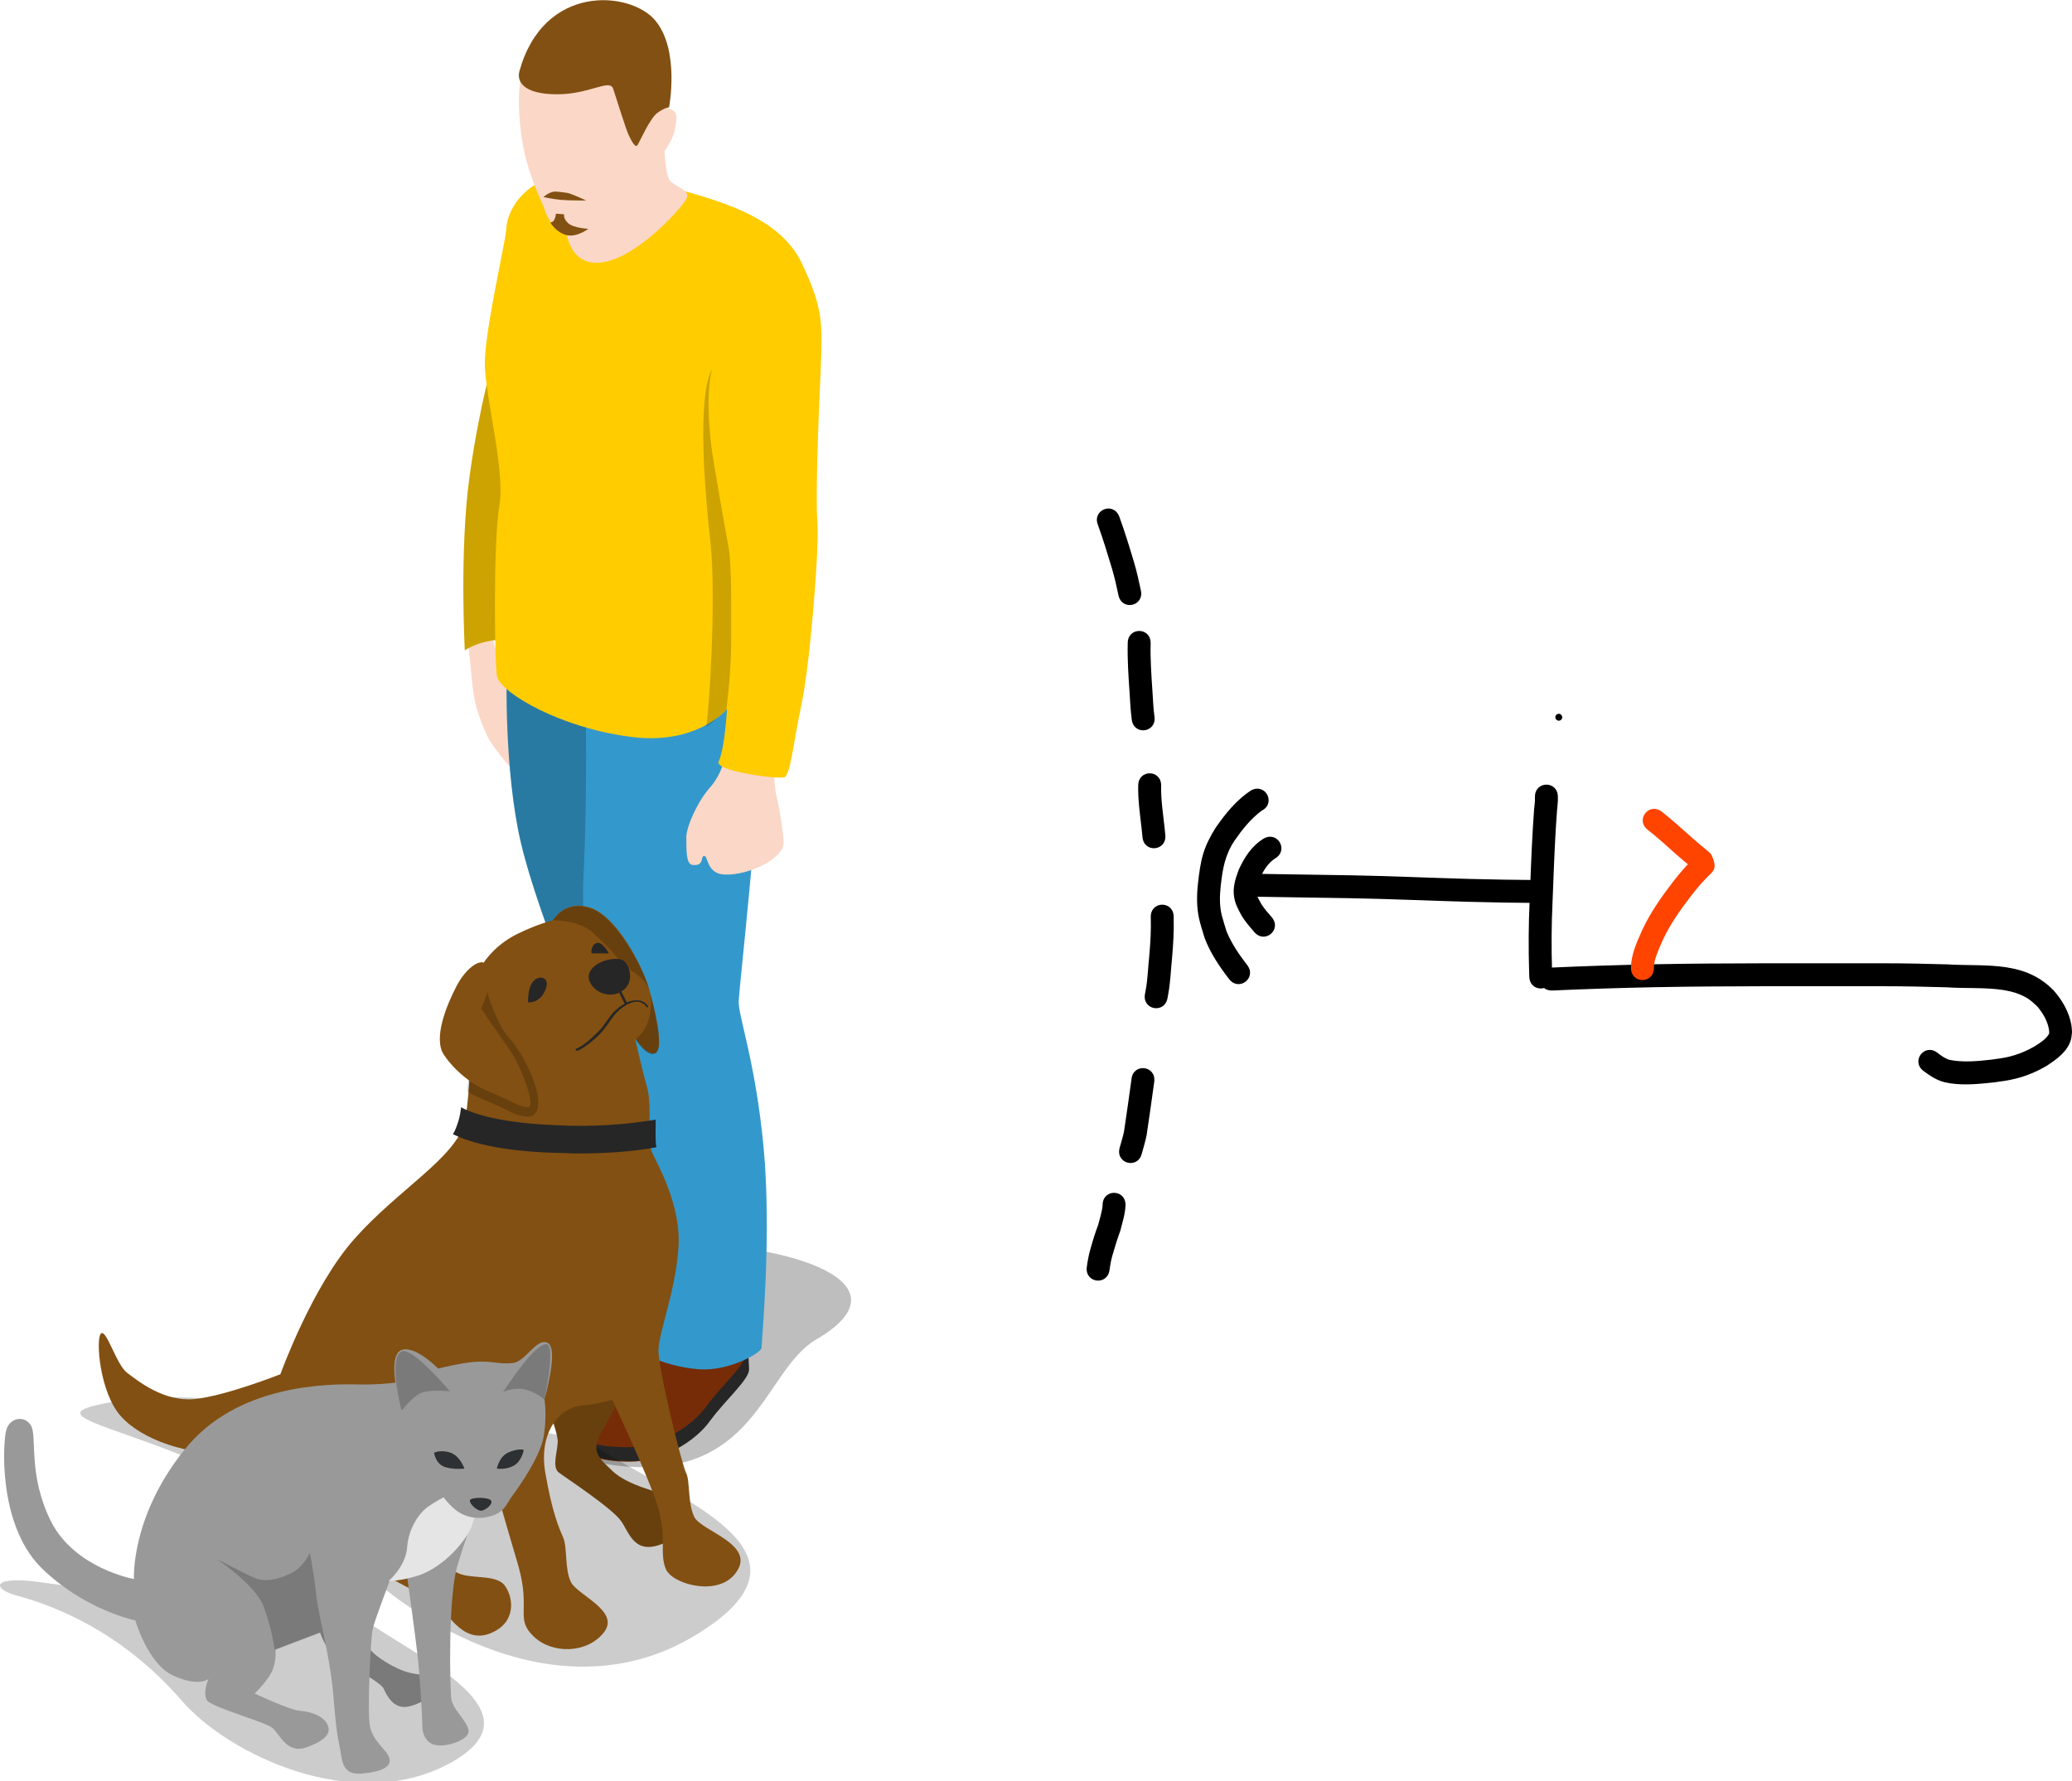 <?xml version="1.0" encoding="UTF-8" standalone="no"?>
<svg
   id="svg1124"
   version="1.1"
   viewBox="0 0 79.581 68.42"
   height="68.42mm"
   width="79.581mm"
   sodipodi:docname="6.1 three creatures.svg"
   inkscape:version="1.3 (0e150ed6c4, 2023-07-21)"
   xmlns:inkscape="http://www.inkscape.org/namespaces/inkscape"
   xmlns:sodipodi="http://sodipodi.sourceforge.net/DTD/sodipodi-0.dtd"
   xmlns="http://www.w3.org/2000/svg"
   xmlns:svg="http://www.w3.org/2000/svg"
   xmlns:rdf="http://www.w3.org/1999/02/22-rdf-syntax-ns#"
   xmlns:cc="http://creativecommons.org/ns#"
   xmlns:dc="http://purl.org/dc/elements/1.1/">
  <sodipodi:namedview
     id="namedview1"
     pagecolor="#ffffff"
     bordercolor="#000000"
     borderopacity="0.25"
     inkscape:showpageshadow="2"
     inkscape:pageopacity="0.0"
     inkscape:pagecheckerboard="0"
     inkscape:deskcolor="#d1d1d1"
     inkscape:document-units="mm"
     inkscape:zoom="3.2905794"
     inkscape:cx="96.791465"
     inkscape:cy="132.65141"
     inkscape:window-width="1920"
     inkscape:window-height="1051"
     inkscape:window-x="-9"
     inkscape:window-y="-9"
     inkscape:window-maximized="1"
     inkscape:current-layer="g1693" />
  <defs
     id="defs1118" />
  <g
     id="g4380"
     transform="matrix(0.265,0,0,0.265,14.249,-4.779)">
    <path
       id="path4342"
       d="m 13.4,105 c 0,0 1,9.1 1.3,12.3 0.3,3.2 1.3,5.5 2.1,7.3 0.8,1.8 4.5,6.2 5,5.9 0.5,-0.3 -0.3,-2.1 -0.3,-2.5 0,-0.4 0.4,-1.7 -0.2,-2.5 -0.6,-0.7 -1.7,-4 -1.6,-4.7 0.1,-0.7 1.4,-0.9 1.5,-1.4 0.1,-0.5 0.1,-0.5 0.1,-0.5 0,0 -3.6,-6 -3.6,-8.6 0,-2.7 -0.1,-6.1 -0.1,-6.1 0,0 -0.6,-0.3 -2,0 -1.4,0.2 -2.2,0.8 -2.2,0.8 z"
       style="fill:#fbd7c7" />
    <path
       id="path4344"
       d="m 28.1,216.9 c 0.6,1.8 -6.7,11.8 7.1,13.5 20.6,2.7 21.6,-13.7 29.3,-18.2 13.9,-8.1 -3.1,-14.1 -22.5,-14.1 -16.3,0.1 -30.5,1.9 -29.4,10.1 0.7,6.1 14.6,5.6 15.5,8.7 z"
       style="opacity:0.3;fill:#262626" />
    <path
       id="path4346"
       d="m 34,200.2 c 0,0 -1.6,1.2 -5.5,1.1 -3.9,-0.1 -7.3,-0.8 -11.4,1.5 -4.8,2.7 -1.2,7 0.1,7.4 1.3,0.4 18.1,0.9 21.2,0.7 3.1,-0.2 2.1,-8.2 2.1,-8.2 z"
       style="fill:#762c07" />
    <path
       id="path4348"
       d="m 39.4,209.1 c -1.5,0.1 -9,0.6 -13.5,0.5 -5,-0.1 -6.4,-0.5 -7.8,-1 -1.7,-0.6 -3.2,-1.4 -3.3,-3.1 -0.5,2.2 0.9,4.1 2.5,4.6 1.5,0.5 3.3,0.9 8.6,1.1 4.2,0.1 11.3,-0.3 12.6,-0.4 0.8,-0.1 1.4,-0.7 1.7,-1.6 -0.4,0.3 -0.5,-0.1 -0.8,-0.1 z"
       style="fill:#262626" />
    <path
       id="path4350"
       d="m 39.7,211 c 0,0 -3.9,4.4 -6.6,7.6 -2.7,3.2 -3.8,5.6 -3.6,7.9 0.2,2.3 3.5,3.4 8,3.4 4.5,0 9.3,-2.8 11.5,-5.9 2.3,-3.1 5.6,-5.9 5.6,-7.4 0,-1.5 -0.1,-6.2 -0.1,-6.2 z"
       style="fill:#762c07" />
    <path
       id="path4352"
       d="m 54.6,210.4 h -0.5 c 0,1.5 0.1,3.3 0.1,4.1 0,1.5 -3.4,4.3 -5.6,7.4 -2.3,3.1 -7,5.9 -11.5,5.9 -3.5,0 -6.3,-0.6 -7.4,-2 0,0.2 0,0.4 0,0.6 0.1,2.3 3.5,3.4 8,3.4 4.6,0 9.3,-2.8 11.5,-5.9 2.3,-3.1 5.6,-5.9 5.6,-7.4 -0.1,-1.4 -0.2,-6.1 -0.2,-6.1 z"
       style="fill:#262626" />
    <path
       id="path4354"
       d="m 19.7,114.3 c 0,0 -0.5,13 1.6,23.9 2.1,10.9 9.5,26.4 9.5,31.1 0,4.7 2.3,19 2.1,22.8 -0.1,3.8 -0.9,8.6 -0.9,8.6 0,0 2.7,5 6.2,6.7 3.5,1.7 7.2,-0.4 7.2,-0.4 L 39,116.5 Z"
       style="fill:#3399cc" />
    <path
       id="path4356"
       d="m 19.7,114.3 c 0,0 -0.5,13 1.6,23.9 2.1,10.9 9.5,26.4 9.5,31.1 0,4.7 2.3,19 2.1,22.8 -0.1,3.8 -0.9,8.6 -0.9,8.6 0,0 2.7,5 6.2,6.7 3.5,1.7 7.2,-0.4 7.2,-0.4 L 39,116.5 Z"
       style="opacity:0.2" />
    <path
       id="path4358"
       d="m 31.1,119.4 c 0,0 0.3,14.3 -0.3,25.6 -0.5,11.3 2.3,21.7 3.4,25.3 1.1,3.6 1.5,9.7 1.5,15.2 0,5.5 0.2,26.2 1,27 0.8,0.8 5.2,3.6 10.9,4 4.3,0.3 9,-2.4 9,-3.1 0,-0.7 1.5,-16.4 0.3,-29.1 -1.2,-12.7 -3.8,-19.3 -3.6,-21.3 0.1,-2 3.1,-29.1 2.8,-34.7 -0.3,-5.6 -2,-18.4 -2,-18.4 z"
       style="fill:#3399cc" />
    <path
       id="path4360"
       d="m 17.9,69.4 c 0,0 -2.2,7.4 -3.6,17.6 -1.5,10.7 -0.7,25.3 -0.7,25.3 0,0 2.1,-1.6 6.2,-1.6 4.1,0 -1.9,-41.3 -1.9,-41.3 z"
       style="fill:#ffcc00" />
    <path
       id="path4362"
       d="m 17.9,69.4 c 0,0 -2.2,7.4 -3.6,17.6 -1.5,10.7 -0.7,25.3 -0.7,25.3 0,0 2.1,-1.6 6.2,-1.6 4.1,0 -1.9,-41.3 -1.9,-41.3 z"
       style="opacity:0.2" />
    <path
       id="path4364"
       d="m 51.5,127 c 0,0 -0.4,2.9 -2.3,5.1 -1.9,2.1 -3.5,5.8 -3.5,7.3 0,2.1 0,3.9 0.9,4 1.8,0.2 1.1,-1.3 1.7,-1.3 0.6,0 0.3,2.6 3,2.7 3.5,0.1 8.5,-2.3 8.5,-4.6 0,-1.2 -0.5,-4.4 -0.9,-6.2 -0.5,-1.9 -0.5,-4.5 -0.5,-4.5 z"
       style="fill:#fbd7c7" />
    <path
       id="path4366"
       d="m 38.8,44 c 9.5,2.5 20.1,4.6 23.7,12.3 3.1,6.6 2.9,8.7 2.7,14.9 -0.3,6.2 -0.8,18.5 -0.5,22.5 0.3,4 -1.1,20.8 -2.3,26.4 -1.2,5.6 -1.6,10.3 -2.5,10.6 -0.9,0.3 -10.2,-0.9 -9.5,-2.3 0.9,-2 1.2,-7.6 1.2,-7.6 0,0 -4.4,5.4 -14.2,4 -9.8,-1.3 -18.2,-6.1 -19.1,-8.6 -0.4,-1.2 -0.6,-19.8 0.3,-24.8 0.9,-5 -2,-15.7 -2.1,-20.4 -0.1,-4.7 2.9,-17.4 3.1,-19.7 0.1,-3.4 4.2,-11.2 19.2,-7.3 z"
       style="fill:#ffcc00" />
    <path
       id="path4368"
       d="m 51.5,120.9 c 0,0 0.7,-5.2 0.7,-9.8 0,-4.6 0.1,-11.3 -0.4,-13.9 C 51.3,94.5 49.6,85 49.3,82.5 48.6,76.4 49,72.7 49.5,71.4 c -2.4,4.1 -1,19 -0.3,25.2 0.9,8.7 -0.3,25.8 -0.6,26.6 -0.3,0.7 2.9,-2.3 2.9,-2.3 z"
       style="opacity:0.2" />
    <path
       id="path4370"
       d="m 42.5,38.2 c 0,0 0,5.2 0.9,6.1 0.9,0.9 3,1.3 2.3,2.6 -0.7,1.3 -8.1,9.7 -13.5,9.2 -5.3,-0.5 -4,-9.4 -4,-9.4 z"
       style="fill:#fbd7c7" />
    <path
       id="path4372"
       d="m 22.8,26.5 c -2.2,2.8 -1.3,11 -0.3,14.7 1,3.7 2.2,5.9 2.7,7.3 0.4,1.4 1.9,3.6 3.9,3.5 2,-0.1 8.2,-4.1 10.1,-7.1 C 41,41.9 43.6,39 44,37 44.4,35 44.6,34.1 42.9,33.7 41.2,33.3 37.6,25.9 33,25.6 28.4,25.3 24.1,24.8 22.8,26.5 Z"
       style="fill:#fbd7c7" />
    <path
       id="path4374"
       d="m 21.5,28.4 c -0.4,1.6 0.8,3.3 5.5,3.3 4.7,0 7.6,-2.3 8.1,-0.8 0.5,1.5 1.8,5.7 2.2,6.6 0.4,0.9 1,2 1.3,1.6 0.3,-0.4 1.8,-3.9 2.9,-4.7 1.1,-0.8 1.7,-0.8 1.7,-0.8 0,0 1.6,-8.3 -2,-12.6 C 37.6,16.7 25,15.6 21.5,28.4 Z"
       style="fill:#825012" />
    <path
       id="path4376"
       d="m 25,46.6 c 0,0 0.7,-0.7 1.6,-0.8 0.4,0 1.3,0.1 1.9,0.2 0.8,0.2 2.7,1.1 2.7,1.1 0,0 -2.8,0 -3.7,-0.1 C 26.4,46.9 25,46.6 25,46.6 Z"
       style="fill:#825012" />
    <path
       id="path4378"
       d="m 26.8,49 1.2,0.1 c 0,0 -0.2,0.6 0.6,1.3 0.8,0.7 2.9,0.8 2.9,0.8 0,0 -1.7,1.3 -3.2,0.9 -1.5,-0.4 -2.3,-1.8 -2.3,-1.8 0,0 0.5,-0.1 0.6,-0.5 0.2,-0.4 0.2,-0.8 0.2,-0.8 z"
       style="fill:#825012" />
  </g>
  <g
     transform="translate(-52.224,-74.532)"
     id="layer1">
    <g
       transform="matrix(0.265,0,0,0.265,47.676,99.041)"
       id="g1831">
      <path
         style="opacity:0.2"
         d="m 103.2,117 c 12.7,8.2 34.5,15.5 14.8,27.5 -18.4,11.2 -39.2,-0.4 -49.5,-10.6 -20.7,-20.6 -56.1,-20.3 -31.1,-23.8 1.9,-0.3 15.8,0 29.6,2 14.3,2 32.4,2.4 36.2,4.9 z"
         id="path1803" />
      <path
         style="fill:#825012"
         d="m 96.1,110.4 c 0,0 2,4.7 1.9,6.2 -0.1,1.5 -0.8,3.5 0.1,4.3 0.9,0.7 7.8,5.2 9.1,7.1 1.3,1.9 2,5.2 6.6,3 4.6,-2.2 3.1,-5.5 0.9,-6.4 -2.1,-0.9 -6.5,-1.7 -8.8,-3.9 -2.3,-2.2 -3.2,-2.9 -1.2,-6.3 2,-3.4 2.9,-6.1 2.9,-6.1 z"
         id="path1805" />
      <path
         style="opacity:0.2"
         d="m 96.1,110.4 c 0,0 2,4.7 1.9,6.2 -0.1,1.5 -0.8,3.5 0.1,4.3 0.9,0.7 7.8,5.2 9.1,7.1 1.3,1.9 2,5.2 6.6,3 4.6,-2.2 3.1,-5.5 0.9,-6.4 -2.1,-0.9 -6.5,-1.7 -8.8,-3.9 -2.3,-2.2 -3.2,-2.9 -1.2,-6.3 2,-3.4 2.9,-6.1 2.9,-6.1 z"
         id="path1807" />
      <path
         style="fill:#825012"
         d="m 86.8,47.8 c 0.8,-1.5 2.6,-3.6 5.5,-5 2.9,-1.4 5,-1.9 5,-1.9 0,0 1.7,-3.1 5.5,-1.8 3.8,1.3 7.5,8.5 8.4,11.6 0.9,3.1 2.2,8.7 1,9.4 -1.2,0.7 -3,-2.1 -3,-2.1 0,0 1,4.5 1.8,7.3 0.7,2.8 -0.1,7.7 0.7,9.3 0.7,1.6 4.2,7.5 3.8,13.7 -0.4,6.2 -2.8,12.2 -2.9,14.8 -0.1,2.6 3.4,16.8 4,17.9 0.6,1.1 0.2,4.4 1.2,6.4 1,2 8.7,3.9 6.2,7.8 -2.4,3.9 -9.3,2 -10.3,-0.2 -1,-2.2 0.1,-4.6 -1.1,-8.8 -1.2,-4.2 -6.7,-15.8 -6.7,-15.8 0,0 -2,0.6 -4.8,0.9 -2.9,0.4 -5.9,3.9 -4.9,9.7 1,5.8 2,8 2.6,9.4 0.6,1.4 0.2,4.6 1.1,6.4 0.9,1.9 7.2,4.2 4.8,7.3 -2.4,3.1 -7.5,3.2 -10.2,0.6 -2.7,-2.6 -0.4,-3.8 -2.2,-10.2 -1.9,-6.4 -4,-13.8 -4,-13.8 l -6.3,1.5 -4.4,9.3 c 0,0 3.8,2.8 5.7,3.9 1.9,1.1 5.7,0.2 7,1.9 1.3,1.7 1.8,5.5 -2.2,7 -4,1.5 -6.3,-3.4 -7.7,-4.5 -1.4,-1 -7,-3.3 -8.5,-5 -1.5,-1.7 -0.2,-5.8 -0.2,-5.8 0,0 -5.9,-0.6 -8.8,-4.4 -2.9,-3.8 -2.5,-4.6 -3.7,-5.5 -1.2,-0.9 -3.1,-1.7 -8.8,-1.1 -5.7,0.6 -12.7,-1.8 -15.7,-5.2 -3.1,-3.4 -3.7,-11.3 -2.9,-12 0.8,-0.7 2.2,4.5 3.8,5.7 1.6,1.2 5.3,4.2 9.7,3.8 4.4,-0.4 12.5,-3.6 12.5,-3.6 0,0 4.6,-12.8 10.8,-19.7 6.2,-7 14.6,-11.7 15.9,-16.8 1.1,-5.1 1,-19.9 2.3,-22.4 z"
         id="path1809" />
      <g
         id="g1813">
        <path
           style="opacity:0.2"
           d="m 84.6,108.1 c 0,0 -1.2,1.6 -4,1.6 -1.5,0 -3.7,-0.2 -5.3,-0.4 0.6,0.1 1.4,0.3 2.2,0.6 2.8,0.9 3.9,2.1 5.1,4.6 1.1,2.5 -0.8,7.7 -0.8,7.7 l 6.3,-1.5 c 0,0 -0.7,-2.1 -1,-3.2 -0.3,-1 -2.6,-6.6 -2.5,-9.4 z"
           id="path1811" />
      </g>
      <path
         style="opacity:0.2"
         d="m 94.9,65.4 c -0.4,-1.5 -1.8,-5.1 -4,-7.5 -1.6,-1.8 -3,-5.8 -3.6,-8.3 l -1.1,0.3 c -0.6,3.7 -0.8,10.7 -1.3,15.8 0.9,0.7 4.2,1.9 5.3,2.5 4.7,2.6 5.5,0.5 4.7,-2.8 z"
         id="path1815" />
      <path
         style="fill:#262626"
         d="m 93.7,52.8 c 0,0 -0.1,-2.2 0.8,-3.1 0.8,-0.9 2.5,-0.6 1.7,1.3 -0.8,2 -2.5,1.8 -2.5,1.8 z"
         id="path1817" />
      <path
         style="fill:#262626"
         d="m 102.9,45.7 c 0,0 -0.2,-1.1 0.7,-1.5 0.9,-0.3 1.8,1.5 1.8,1.5 z"
         id="path1819" />
      <path
         style="fill:#262626"
         d="m 111.1,53.4 c 0,0 -0.3,-0.6 -1,-0.8 -0.6,-0.2 -1.3,-0.1 -2.1,0.2 l -0.9,-1.8 -0.3,0.2 0.9,1.8 c -1.3,0.7 -1.9,1.5 -2.6,2.5 -0.4,0.6 -0.9,1.3 -1.6,1.9 -1.8,1.8 -2.8,2.1 -2.8,2.1 -0.1,0 -0.1,0.1 -0.1,0.2 0,0.1 0.1,0.1 0.2,0.1 0,0 0,0 0.1,0 0,0 1.1,-0.4 3,-2.2 0.7,-0.7 1.2,-1.4 1.6,-2 0.7,-1 1.3,-1.8 2.6,-2.5 0.8,-0.4 1.4,-0.5 1.9,-0.3 0.6,0.2 0.8,0.6 0.8,0.6 0,0.1 0.2,0.1 0.2,0.1 0.1,0.1 0.1,0 0.1,-0.1 z"
         id="path1821" />
      <path
         style="fill:#825012"
         d="m 87.4,47.1 c -0.8,-0.5 -2.7,0.7 -4.1,3.4 -1.4,2.7 -3.4,7.5 -1.8,9.9 1.6,2.4 4.3,4.5 6.7,5.4 2.3,0.9 5,2.6 5.7,2.1 0.7,-0.5 -1.1,-5.7 -3,-8.4 -1.9,-2.7 -4,-5.8 -4,-5.8 0,0 2.5,-5.3 0.5,-6.6 z"
         id="path1823" />
      <path
         style="opacity:0.2"
         d="m 111.1,50.6 c 0.7,1.7 0.5,3.5 -0.1,5.2 -0.6,1.6 -1.7,2.3 -1.7,2.3 v 0.1 c 0.3,0.5 1.8,2.7 2.9,2 1.2,-0.7 -0.1,-6.3 -1,-9.4 -0.9,-3.1 -4.6,-10.2 -8.4,-11.6 -3.5,-1.2 -5.2,1.3 -5.5,1.7 1.6,0 4.4,0.4 5.9,1.9 1.6,1.5 2.6,2.4 3.6,3.8 1,1.4 3.5,2.2 4.3,4 z"
         id="path1825" />
      <path
         style="fill:#262626"
         d="m 102.6,48.5 c -0.7,1.6 1.8,4 4.3,2.9 2.5,-1.2 1.5,-4 0.7,-4.6 -0.8,-0.7 -4.2,-0.2 -5,1.7 z"
         id="path1827" />
      <path
         style="fill:#262626"
         d="M 112.2,69.8 C 108,70.5 102.9,70.9 97.7,70.6 90,70.3 85.7,69 84,68 c -0.1,0.7 -0.2,1.4 -0.4,2 -0.2,0.6 -0.4,1.3 -0.8,1.9 4,2 10.5,2.6 14.7,2.7 1.1,0 2.2,0.1 3.3,0.1 3.7,0 7.7,-0.2 11.5,-0.9 -0.2,-1 -0.1,-2.5 -0.1,-4 z"
         id="path1829" />
    </g>
    <g
       transform="matrix(0.265,0,0,0.265,52.227,103.275)"
       id="g1693">
      <path
         style="opacity:0.2"
         d="m 54.4,127.4 c 9.1,5.9 23.5,12.9 10.6,19.8 C 51.3,154.5 33.1,145.9 26.3,138 17.2,127.5 6.9,124 2.4,122.8 c -3.7,-1 -3.8,-3.1 4.4,-1.8 1.4,0.2 11.6,1.5 21.6,2.9 10.2,1.4 23.2,1.7 26,3.5 z"
         id="path1669" />
      <path
         style="fill:#999999"
         d="m 46.3,127.9 c 0,0 0.8,2.9 2.8,4.1 2,1.2 6.1,3.4 6.5,4.3 0.4,0.9 1.4,3 3.5,2.6 2.1,-0.4 4.8,-2.2 4.1,-3.5 -0.7,-1.3 -1.7,-0.9 -3.8,-1.4 -2.1,-0.5 -5.2,-2.4 -6,-3.7 -0.9,-1.3 -1.7,-4 -1.7,-4 z"
         id="path1671" />
      <path
         style="opacity:0.2"
         d="m 46.3,127.9 c 0,0 0.8,2.9 2.8,4.1 2,1.2 6.1,3.4 6.5,4.3 0.4,0.9 1.4,3 3.5,2.6 2.1,-0.4 4.8,-2.2 4.1,-3.5 -0.7,-1.3 -1.7,-0.9 -3.8,-1.4 -2.1,-0.5 -5.2,-2.4 -6,-3.7 -0.9,-1.3 -1.7,-4 -1.7,-4 z"
         id="path1673" />
      <path
         style="fill:#999999"
         d="m 19.4,120.4 c 0,0 -8.5,-1.5 -12,-8.3 C 4,105.3 5.4,99.8 4.5,98.2 3.6,96.6 1.4,97 0.9,98.8 c -0.5,1.8 -1.2,13.5 4.9,19.8 6.3,6.3 13.8,7.8 13.8,7.8 0,0 1.8,6.3 5.5,8 3.7,1.7 5.1,0.5 5.1,0.5 0,0 -0.9,2 -0.2,3.1 0.7,1 8.4,3.1 9.5,4 1.1,1 2.1,3.8 4.9,2.8 2.8,-1 3.7,-2.1 3,-3.4 -0.7,-1.3 -2.6,-1.8 -4,-1.9 -1.4,-0.1 -6.5,-2.5 -6.5,-2.5 0,0 2.2,-2.1 2.7,-3.7 0.5,-1.6 0.3,-2.7 0.3,-2.7 l 6.9,-2.6 c 0,0 1.2,5.4 1.5,9.2 0.3,3.8 0.5,5.6 0.9,7.4 0.4,1.9 0.2,4.3 3.3,4 3.1,-0.3 4.3,-1.1 3.9,-2.3 -0.4,-1.2 -2.4,-2.4 -2.8,-4.6 -0.4,-2.1 0.1,-12.9 0.4,-14 0.2,-1.1 2.5,-7.1 2.5,-7.1 l 2.5,-0.5 c 0,0 1.1,7.8 1.5,11.3 0.4,3.5 0.7,9.2 0.7,10.4 0,1.2 0.7,2.6 2.2,2.7 1.5,0.2 4.6,-0.8 4.5,-2.1 -0.1,-1.3 -2.3,-3.1 -2.5,-4.6 -0.2,-1.5 -0.5,-14.8 0.9,-19.4 1.4,-4.6 2.4,-7.1 2.4,-7.1 L 60,91.5 c 0,0 -3.5,0.8 -7.9,0.7 -4.5,-0.1 -17.8,-0.1 -25.4,9.5 -7.8,9.7 -7.3,18.7 -7.3,18.7 z"
         id="path1675" />
      <path
         style="fill:#e5e5e5"
         d="m 56.3,120.7 c 0,0 2.5,-2.1 2.7,-4.9 0.2,-2.8 1.8,-5.1 3.2,-6 1.4,-1 6.2,-3.4 6.2,-3.4 0,0 1.3,4.3 -0.5,7.3 -1.8,3 -4.8,5.4 -7.3,6.2 -2.5,0.8 -4.3,0.8 -4.3,0.8 z"
         id="path1677" />
      <path
         style="opacity:0.2"
         d="m 46.8,128 c 0,0 -0.7,-3.1 -1,-5.4 -0.2,-2.4 -0.9,-6 -0.9,-6 0,0 -0.9,2.1 -2.8,3 -1.9,0.9 -3.7,1.3 -5.3,0.6 -1.6,-0.7 -5.4,-2.7 -5.4,-2.7 0,0 5.7,3.8 6.8,6.9 1.2,3.1 1.6,6.3 1.6,6.3 z"
         id="path1679" />
      <path
         style="fill:#999999"
         d="m 58.2,96 c 0,0 -0.5,2.8 0.7,5.7 1.3,2.9 4,5.2 5.4,6.9 1.3,1.6 2.8,3.2 5.8,2.9 3,-0.4 3.2,-1.9 4.1,-3.1 0.9,-1.2 4.1,-5.7 4.6,-8.7 0.5,-3.1 0.1,-5.3 0.1,-5.3 0,0 2.1,-7.3 0.5,-8.2 -1.6,-0.9 -3.2,2.7 -5.1,2.9 -2,0.2 -2.9,-0.3 -5.1,-0.2 -2.2,0.1 -5.7,1 -5.7,1 0,0 -3.3,-3.4 -5.3,-2.7 -2.4,0.9 0,8.8 0,8.8 z"
         id="path1681" />
      <path
         style="fill:#2d3134"
         d="m 69.7,110.5 c -0.6,0 -1.7,-1 -1.6,-1.5 0.1,-0.5 2.9,-0.5 3.1,0.1 0.2,0.5 -0.9,1.4 -1.5,1.4 z"
         id="path1683" />
      <path
         style="fill:#2d3134"
         d="m 72,104.4 c 0,0 0.3,-1.8 1.8,-2.4 1.5,-0.6 2.1,-0.3 2.1,-0.3 0,0 -0.3,1.7 -1.5,2.3 -1.1,0.6 -2.4,0.4 -2.4,0.4 z"
         id="path1685" />
      <path
         style="fill:#2d3134"
         d="m 67.3,104.4 c 0,0 -0.6,-1.8 -2,-2.3 -1.4,-0.5 -2.4,0 -2.4,0 0,0 0.2,1.5 1.4,2 1.2,0.5 3,0.3 3,0.3 z"
         id="path1687" />
      <path
         style="opacity:0.2"
         d="m 72.9,93.3 c 0,0 4.8,-7.5 6.4,-6.9 1.2,0.4 -0.4,8 -0.4,8 0,0 -1.3,-1.2 -3,-1.5 -1.6,-0.3 -3,0.4 -3,0.4 z"
         id="path1689" />
      <path
         style="opacity:0.2"
         d="m 65.2,93.2 c 0,0 -5.3,-6.3 -6.9,-5.8 -2.2,0.7 -0.1,8.6 -0.1,8.6 0,0 1.6,-2.1 2.9,-2.6 1.3,-0.5 4.1,-0.2 4.1,-0.2 z"
         id="path1691" />
    </g>
  </g>
  <path
     style="fill:#000000;fill-opacity:1;fill-rule:nonzero;stroke:none;stroke-width:0.265"
     id="path1"
     d="m 42.173,20.172 c 0.199,0.553 0.371,1.114 0.539,1.677 0.099,0.334 0.174,0.675 0.246,1.015 0.129,0.609 0.99,0.426 0.861,-0.183 v 0 c -0.077,-0.364 -0.157,-0.727 -0.263,-1.084 -0.178,-0.595 -0.359,-1.189 -0.573,-1.772 -0.245,-0.572 -1.054,-0.225 -0.809,0.347 z" />
  <path
     style="fill:#000000;fill-opacity:1;fill-rule:nonzero;stroke:none;stroke-width:0.265"
     id="path2"
     d="m 43.314,24.701 c -0.018,0.653 0.031,1.304 0.074,1.955 0.016,0.331 0.039,0.659 0.081,0.987 0.082,0.617 0.954,0.501 0.872,-0.116 v 0 c -0.043,-0.309 -0.056,-0.618 -0.075,-0.929 -0.041,-0.632 -0.09,-1.263 -0.072,-1.897 0,-0.622 -0.88,-0.622 -0.88,0 z" />
  <path
     style="fill:#000000;fill-opacity:1;fill-rule:nonzero;stroke:none;stroke-width:0.265"
     id="path3"
     d="m 43.716,30.168 c -0.012,0.565 0.071,1.124 0.134,1.684 0.01,0.102 0.021,0.204 0.031,0.307 0.063,0.619 0.938,0.53 0.876,-0.089 v 0 c -0.011,-0.105 -0.021,-0.211 -0.032,-0.316 -0.059,-0.527 -0.14,-1.053 -0.128,-1.585 0,-0.622 -0.88,-0.622 -0.88,0 z" />
  <path
     style="fill:#000000;fill-opacity:1;fill-rule:nonzero;stroke:none;stroke-width:0.265"
     id="path4"
     d="m 44.199,35.215 c 0.015,0.5 -0.013,0.997 -0.058,1.494 -0.048,0.434 -0.055,0.871 -0.134,1.302 -0.01,0.056 -0.021,0.112 -0.031,0.168 -0.113,0.612 0.752,0.772 0.865,0.16 v 0 c 0.01,-0.057 0.021,-0.113 0.031,-0.17 0.083,-0.457 0.098,-0.92 0.145,-1.382 0.046,-0.523 0.076,-1.046 0.061,-1.572 0,-0.622 -0.88,-0.622 -0.88,0 z" />
  <path
     style="fill:#000000;fill-opacity:1;fill-rule:nonzero;stroke:none;stroke-width:0.265"
     id="path5"
     d="m 43.459,41.444 c -0.091,0.677 -0.19,1.353 -0.29,2.029 -0.046,0.209 -0.111,0.413 -0.167,0.619 -0.16,0.601 0.69,0.828 0.85,0.226 v 0 c 0.063,-0.239 0.141,-0.474 0.187,-0.717 0.101,-0.686 0.202,-1.372 0.294,-2.06 0.069,-0.618 -0.806,-0.716 -0.875,-0.097 z" />
  <path
     style="fill:#000000;fill-opacity:1;fill-rule:nonzero;stroke:none;stroke-width:0.265"
     id="path6"
     d="m 42.35,46.282 c -0.022,0.262 -0.106,0.513 -0.172,0.767 -0.119,0.312 -0.215,0.63 -0.304,0.951 -0.062,0.217 -0.101,0.439 -0.132,0.662 -0.085,0.616 0.787,0.736 0.872,0.12 v 0 c 0.025,-0.184 0.056,-0.367 0.107,-0.545 0.091,-0.327 0.193,-0.649 0.309,-0.968 0.083,-0.325 0.188,-0.648 0.199,-0.986 0,-0.622 -0.88,-0.622 -0.88,0 z" />
  <path
     style="fill:#000000;fill-opacity:1;fill-rule:nonzero;stroke:none;stroke-width:0.265"
     id="path8"
     d="m 48.064,30.351 c -0.567,0.365 -0.991,0.893 -1.373,1.44 -0.195,0.312 -0.369,0.641 -0.476,0.994 -0.111,0.367 -0.157,0.747 -0.201,1.126 -0.052,0.463 -0.059,0.926 0.042,1.384 0.042,0.188 0.154,0.545 0.211,0.734 0.22,0.578 0.564,1.089 0.938,1.576 0.38,0.493 1.077,-0.044 0.697,-0.537 v 0 c -0.311,-0.402 -0.599,-0.822 -0.794,-1.295 -0.03,-0.098 -0.16,-0.518 -0.186,-0.629 -0.089,-0.374 -0.077,-0.752 -0.035,-1.132 0.073,-0.644 0.159,-1.165 0.525,-1.718 0.297,-0.429 0.622,-0.841 1.045,-1.155 0.557,-0.278 0.163,-1.065 -0.394,-0.787 z" />
  <path
     style="fill:#000000;fill-opacity:1;fill-rule:nonzero;stroke:none;stroke-width:0.265"
     id="path9"
     d="m 48.534,32.211 c -0.462,0.282 -0.739,0.719 -0.959,1.2 -0.129,0.343 -0.241,0.701 -0.17,1.071 0.055,0.286 0.143,0.416 0.272,0.669 0.138,0.238 0.321,0.442 0.499,0.65 0.405,0.472 1.073,-0.101 0.667,-0.573 v 0 c -0.135,-0.158 -0.277,-0.311 -0.388,-0.488 -0.053,-0.096 -0.203,-0.338 -0.204,-0.457 -5.29e-4,-0.175 0.079,-0.351 0.128,-0.514 0.13,-0.304 0.307,-0.61 0.591,-0.794 0.54,-0.309 0.104,-1.073 -0.437,-0.764 z" />
  <path
     style="fill:#000000;fill-opacity:1;fill-rule:nonzero;stroke:none;stroke-width:0.265"
     id="path10"
     d="m 48.202,34.442 c 1.222,0.017 2.445,0.042 3.667,0.058 1.512,0.027 3.024,0.097 4.536,0.138 0.898,0.025 1.796,0.039 2.695,0.045 0.622,0.004 0.628,-0.876 0.006,-0.88 v 0 c -0.892,-0.006 -1.784,-0.02 -2.676,-0.044 -1.516,-0.041 -3.031,-0.112 -4.548,-0.139 -1.226,-0.017 -2.453,-0.041 -3.679,-0.058 -0.622,0 -0.622,0.88 0,0.88 z" />
  <path
     style="fill:#000000;fill-opacity:1;fill-rule:nonzero;stroke:none;stroke-width:0.265"
     id="path11"
     d="m 58.953,30.603 c 0,0.052 0.003,0.105 0,0.157 -0.007,0.11 -0.021,0.22 -0.032,0.33 -0.016,0.234 -0.033,0.468 -0.047,0.703 -0.055,0.937 -0.089,1.875 -0.124,2.813 -0.043,0.91 -0.047,1.822 -0.019,2.733 0.002,0.059 0.004,0.118 0.006,0.177 0.021,0.622 0.9,0.592 0.88,-0.029 v 0 c -0.002,-0.058 -0.004,-0.116 -0.006,-0.175 -0.028,-0.891 -0.024,-1.782 0.019,-2.672 0.035,-0.929 0.069,-1.859 0.123,-2.787 0.013,-0.227 0.03,-0.455 0.046,-0.682 0.012,-0.137 0.027,-0.273 0.035,-0.41 0.003,-0.052 0,-0.104 0,-0.157 0,-0.622 -0.88,-0.622 -0.88,0 z" />
  <path
     style="fill:#000000;fill-opacity:1;fill-rule:nonzero;stroke:none;stroke-width:0.265"
     id="path12"
     d="m 59.629,38.045 c 1.291,-0.059 2.583,-0.099 3.876,-0.126 1.427,-0.028 2.854,-0.035 4.281,-0.038 0.973,-0.002 1.945,-9.53e-4 2.918,-4.24e-4 0.549,3.44e-4 1.098,5.03e-4 1.647,5.56e-4 0.805,-2.91e-4 1.61,0.018 2.414,0.041 0.723,0.05 1.457,-0.004 2.176,0.104 0.097,0.015 0.193,0.039 0.289,0.058 0.216,0.053 0.428,0.133 0.619,0.248 0.155,0.094 0.288,0.22 0.416,0.346 0.211,0.256 0.393,0.567 0.436,0.903 0.005,0.04 0.001,0.082 0.002,0.122 -0.122,0.222 -0.366,0.363 -0.573,0.496 -0.302,0.175 -0.631,0.307 -0.971,0.39 -0.227,0.056 -0.466,0.082 -0.696,0.114 -0.53,0.058 -1.074,0.112 -1.6,0.003 -0.17,-0.056 -0.315,-0.163 -0.454,-0.272 -0.496,-0.376 -1.027,0.326 -0.531,0.702 v 0 c 0.249,0.186 0.507,0.359 0.815,0.433 0.075,0.014 0.149,0.032 0.225,0.043 0.553,0.08 1.118,0.02 1.669,-0.038 0.33,-0.047 0.508,-0.064 0.831,-0.144 0.42,-0.104 0.823,-0.275 1.195,-0.495 0.38,-0.251 0.796,-0.539 0.927,-1.004 0.026,-0.093 0.028,-0.19 0.042,-0.286 -0.008,-0.089 -0.009,-0.178 -0.023,-0.266 -0.083,-0.502 -0.352,-0.962 -0.684,-1.338 -0.066,-0.062 -0.13,-0.128 -0.198,-0.187 -0.367,-0.317 -0.807,-0.526 -1.278,-0.635 -0.121,-0.023 -0.241,-0.051 -0.363,-0.069 -0.742,-0.109 -1.498,-0.061 -2.245,-0.109 -0.813,-0.023 -1.626,-0.042 -2.439,-0.041 -0.549,-7.4e-5 -1.098,-2.34e-4 -1.646,-5.55e-4 -0.973,-5.3e-4 -1.947,-10e-4 -2.92,4.23e-4 -1.432,0.003 -2.865,0.01 -4.297,0.038 -1.301,0.027 -2.602,0.067 -3.902,0.127 -0.621,0.031 -0.578,0.91 0.044,0.879 z" />
  <circle
     id="path14"
     style="fill:#000000;stroke:#000000;stroke-width:0.265"
     cx="59.869"
     cy="27.549"
     r="0.001" />
  <path
     style="fill:#ff4400;fill-opacity:1;fill-rule:nonzero;stroke:none;stroke-width:0.265"
     id="path7"
     d="m 63.522,37.178 c -0.001,-0.181 0.051,-0.354 0.113,-0.523 0.086,-0.234 0.134,-0.33 0.237,-0.563 0.281,-0.603 0.667,-1.147 1.071,-1.672 0.217,-0.283 0.449,-0.554 0.703,-0.804 0.097,-0.096 0.203,-0.184 0.207,-0.347 0.004,-0.148 -0.055,-0.294 -0.118,-0.428 -0.034,-0.072 -0.107,-0.117 -0.165,-0.172 -9.2e-5,-8.7e-5 -0.336,-0.279 -0.337,-0.279 -0.37,-0.314 -0.723,-0.647 -1.095,-0.959 -0.21,-0.173 -0.107,-0.09 -0.307,-0.249 -0.486,-0.388 -1.035,0.3 -0.549,0.688 v 0 c 0.188,0.15 0.091,0.071 0.291,0.236 0.373,0.313 0.726,0.649 1.099,0.962 0.023,0.019 0.245,0.204 0.293,0.24 0.012,0.009 0.038,0.038 0.04,0.023 0.117,-0.88 -0.146,0.196 0.097,-0.414 0.013,-0.032 -0.049,0.049 -0.074,0.073 -0.282,0.279 -0.542,0.579 -0.783,0.894 -0.445,0.581 -0.869,1.184 -1.177,1.851 -0.202,0.458 -0.425,0.93 -0.426,1.442 0,0.622 0.88,0.622 0.88,0 z" />
</svg>
